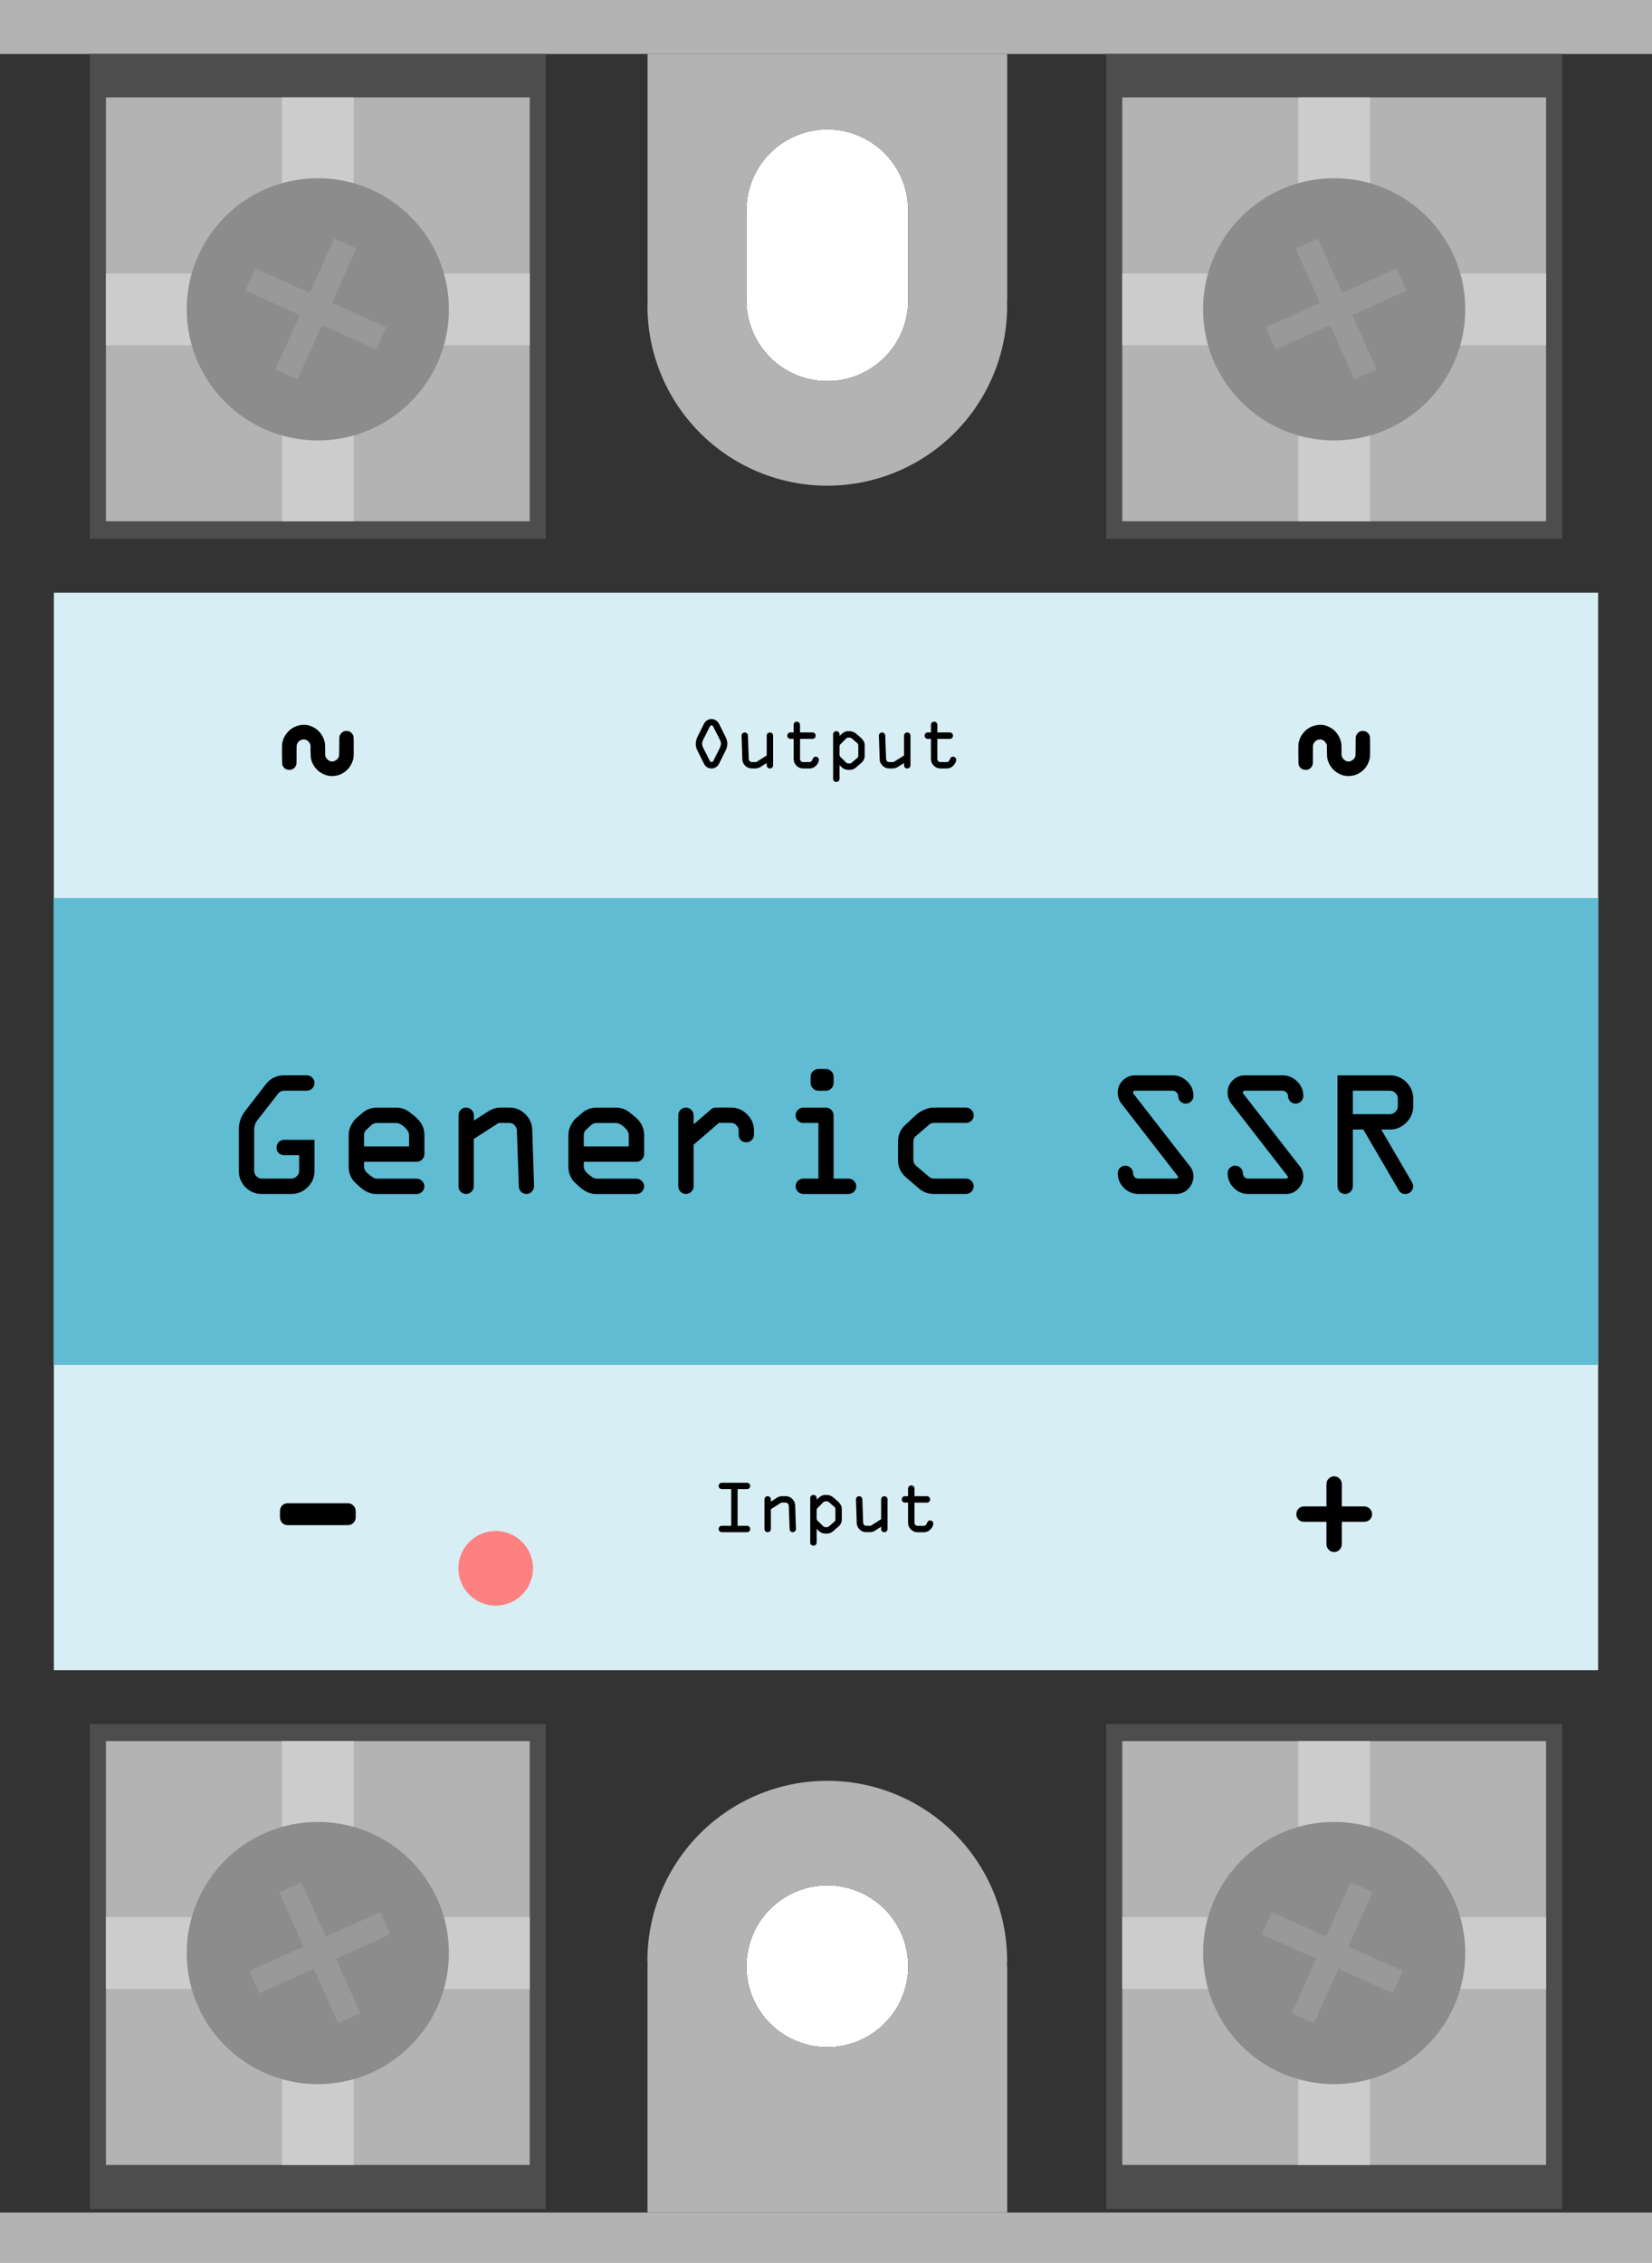 <?xml version="1.0" encoding="UTF-8" standalone="no"?>
<!-- Created with Inkscape (http://www.inkscape.org/) -->

<svg
   xmlns:dc="http://purl.org/dc/elements/1.1/"
   xmlns:cc="http://creativecommons.org/ns#"
   xmlns:rdf="http://www.w3.org/1999/02/22-rdf-syntax-ns#"
   xmlns:svg="http://www.w3.org/2000/svg"
   xmlns="http://www.w3.org/2000/svg"
   xmlns:sodipodi="http://sodipodi.sourceforge.net/DTD/sodipodi-0.dtd"
   xmlns:inkscape="http://www.inkscape.org/namespaces/inkscape"
   width="46mm"
   height="63mm"
   viewBox="0 0 46 63"
   version="1.1"
   id="svg8"
   inkscape:version="0.92.3 (2405546, 2018-03-11)"
   sodipodi:docname="generic_ssr_illustration_breadboard.svg">
  <defs
     id="defs2" />
  <sodipodi:namedview
     id="base"
     pagecolor="#ffffff"
     bordercolor="#666666"
     borderopacity="1.0"
     inkscape:pageopacity="0.0"
     inkscape:pageshadow="2"
     inkscape:zoom="1.979899"
     inkscape:cx="20.475162"
     inkscape:cy="91.192154"
     inkscape:document-units="mm"
     inkscape:current-layer="text7945-7-1-4-7"
     showgrid="false"
     inkscape:snap-bbox="true"
     inkscape:bbox-nodes="true"
     inkscape:bbox-paths="true"
     inkscape:snap-bbox-edge-midpoints="true"
     inkscape:object-paths="true"
     inkscape:snap-global="false"
     inkscape:window-width="1920"
     inkscape:window-height="1015"
     inkscape:window-x="0"
     inkscape:window-y="0"
     inkscape:window-maximized="1"
     showborder="true" />
  <g
     inkscape:label="Layer 1"
     inkscape:groupmode="layer"
     id="layer1"
     transform="translate(-68.846,-102.934)">
    <path
       style="opacity:1;vector-effect:none;fill:#b3b3b3;fill-opacity:1;stroke:none;stroke-width:0.234;stroke-linecap:butt;stroke-linejoin:miter;stroke-miterlimit:4;stroke-dasharray:none;stroke-dashoffset:0;stroke-opacity:1"
       d="M 0,0 V 238.109 H 173.857 V 0 Z m 86.93,13.592 a 8.504,8.504 0 0 1 8.471,7.814 h 0.023 v 0.416 a 8.504,8.504 0 0 1 0.01,0.273 8.504,8.504 0 0 1 -0.01,0.193 v 8.98 a 8.504,8.504 0 0 1 0.01,0.273 8.504,8.504 0 0 1 -8.504,8.504 8.504,8.504 0 0 1 -8.504,-8.504 8.504,8.504 0 0 1 0.027,-0.566 v -8.23 a 8.504,8.504 0 0 1 -0.027,-0.65 8.504,8.504 0 0 1 0.027,-0.564 v -0.125 h 0.006 a 8.504,8.504 0 0 1 8.471,-7.814 z m 0,184.471 a 8.504,8.504 0 0 1 8.504,8.504 8.504,8.504 0 0 1 -8.504,8.504 8.504,8.504 0 0 1 -8.504,-8.504 8.504,8.504 0 0 1 8.504,-8.504 z"
       transform="matrix(0.265,0,0,0.265,68.846,102.934)"
       id="rect815"
       inkscape:connector-curvature="0"
       inkscape:label="Back" />
    <path
       style="opacity:1;vector-effect:none;fill:#333333;fill-opacity:1;stroke:none;stroke-width:0.345;stroke-linecap:butt;stroke-linejoin:miter;stroke-miterlimit:4;stroke-dasharray:none;stroke-dashoffset:0;stroke-opacity:1"
       d="M 0,5.67 V 232.441 H 173.857 V 5.67 Z m 86.93,7.922 a 8.504,8.504 0 0 1 8.471,7.814 h 0.023 v 0.416 a 8.504,8.504 0 0 1 0.01,0.273 8.504,8.504 0 0 1 -0.01,0.193 v 8.98 a 8.504,8.504 0 0 1 0.01,0.273 8.504,8.504 0 0 1 -8.504,8.504 8.504,8.504 0 0 1 -8.504,-8.504 8.504,8.504 0 0 1 0.027,-0.566 v -8.23 a 8.504,8.504 0 0 1 -0.027,-0.65 8.504,8.504 0 0 1 0.027,-0.564 v -0.125 h 0.006 a 8.504,8.504 0 0 1 8.471,-7.814 z m 0,184.471 a 8.504,8.504 0 0 1 0.848,0.043 8.504,8.504 0 0 1 0.002,0 8.504,8.504 0 0 1 0.84,0.127 8.504,8.504 0 0 1 1.621,0.502 8.504,8.504 0 0 1 0.002,0 8.504,8.504 0 0 1 0.764,0.369 8.504,8.504 0 0 1 1.402,0.959 8.504,8.504 0 0 1 0.621,0.58 8.504,8.504 0 0 1 1.479,2.066 8.504,8.504 0 0 1 0.348,0.775 8.504,8.504 0 0 1 0,0.002 8.504,8.504 0 0 1 0.268,0.805 8.504,8.504 0 0 1 0,0.002 8.504,8.504 0 0 1 0.289,1.672 8.504,8.504 0 0 1 0.021,0.602 8.504,8.504 0 0 1 -0.17,1.689 8.504,8.504 0 0 1 -0.502,1.623 8.504,8.504 0 0 1 -0.369,0.764 8.504,8.504 0 0 1 0,0.002 8.504,8.504 0 0 1 -0.445,0.723 8.504,8.504 0 0 1 -0.514,0.678 8.504,8.504 0 0 1 -0.58,0.621 8.504,8.504 0 0 1 -0.639,0.562 8.504,8.504 0 0 1 -0.691,0.494 8.504,8.504 0 0 1 -1.512,0.77 8.504,8.504 0 0 1 -1.637,0.455 8.504,8.504 0 0 1 -1.445,0.123 8.504,8.504 0 0 1 -2.514,-0.379 8.504,8.504 0 0 1 -1.562,-0.662 8.504,8.504 0 0 1 -0.002,0 8.504,8.504 0 0 1 -2.584,-2.176 8.504,8.504 0 0 1 0,-0.002 8.504,8.504 0 0 1 -0.494,-0.689 8.504,8.504 0 0 1 0,-0.002 8.504,8.504 0 0 1 -0.77,-1.512 8.504,8.504 0 0 1 -0.455,-1.637 8.504,8.504 0 0 1 -0.123,-1.445 8.504,8.504 0 0 1 0.336,-2.346 8.504,8.504 0 0 1 0.043,-0.166 8.504,8.504 0 0 1 0,-0.002 8.504,8.504 0 0 1 0.107,-0.291 8.504,8.504 0 0 1 0.186,-0.508 8.504,8.504 0 0 1 0.369,-0.764 8.504,8.504 0 0 1 0.959,-1.402 8.504,8.504 0 0 1 0.58,-0.621 8.504,8.504 0 0 1 0.561,-0.494 8.504,8.504 0 0 1 0.076,-0.066 8.504,8.504 0 0 1 0.002,-0.002 8.504,8.504 0 0 1 0.689,-0.492 8.504,8.504 0 0 1 0.002,-0.002 8.504,8.504 0 0 1 0.736,-0.422 8.504,8.504 0 0 1 1.582,-0.615 8.504,8.504 0 0 1 1.674,-0.289 8.504,8.504 0 0 1 0.602,-0.021 z"
       transform="matrix(0.265,0,0,0.265,68.846,102.934)"
       id="rect817"
       inkscape:connector-curvature="0"
       inkscape:label="Body" />
    <rect
       style="opacity:1;vector-effect:none;fill:#d7eef4;fill-opacity:1;stroke:none;stroke-width:0.107;stroke-linecap:butt;stroke-linejoin:miter;stroke-miterlimit:4;stroke-dasharray:none;stroke-dashoffset:0;stroke-opacity:1"
       id="rect819"
       width="43"
       height="30"
       x="70.346"
       y="119.434" />
    <rect
       style="opacity:1;vector-effect:none;fill:#5fbcd3;fill-opacity:1;stroke:none;stroke-width:0.068;stroke-linecap:butt;stroke-linejoin:miter;stroke-miterlimit:4;stroke-dasharray:none;stroke-dashoffset:0;stroke-opacity:1"
       id="rect821"
       width="43"
       height="13"
       x="70.346"
       y="127.934" />
    <rect
       style="opacity:1;vector-effect:none;fill:#4d4d4d;fill-opacity:1;stroke:none;stroke-width:0.101;stroke-linecap:butt;stroke-linejoin:miter;stroke-miterlimit:4;stroke-dasharray:none;stroke-dashoffset:0;stroke-opacity:1"
       id="rect823"
       width="12.7"
       height="13.5"
       x="71.346"
       y="104.434" />
    <rect
       style="opacity:1;vector-effect:none;fill:#4d4d4d;fill-opacity:1;stroke:none;stroke-width:0.101;stroke-linecap:butt;stroke-linejoin:miter;stroke-miterlimit:4;stroke-dasharray:none;stroke-dashoffset:0;stroke-opacity:1"
       id="rect823-3"
       width="12.7"
       height="13.5"
       x="71.346"
       y="150.934" />
    <rect
       style="opacity:1;vector-effect:none;fill:#4d4d4d;fill-opacity:1;stroke:none;stroke-width:0.101;stroke-linecap:butt;stroke-linejoin:miter;stroke-miterlimit:4;stroke-dasharray:none;stroke-dashoffset:0;stroke-opacity:1"
       id="rect823-6"
       width="12.7"
       height="13.5"
       x="99.646"
       y="104.434" />
    <rect
       style="opacity:1;vector-effect:none;fill:#4d4d4d;fill-opacity:1;stroke:none;stroke-width:0.101;stroke-linecap:butt;stroke-linejoin:miter;stroke-miterlimit:4;stroke-dasharray:none;stroke-dashoffset:0;stroke-opacity:1"
       id="rect823-7"
       width="12.7"
       height="13.5"
       x="99.646"
       y="150.934" />
    <circle
       style="opacity:1;vector-effect:none;fill:#ff8080;fill-opacity:1;stroke:none;stroke-width:0.079;stroke-linecap:butt;stroke-linejoin:miter;stroke-miterlimit:4;stroke-dasharray:none;stroke-dashoffset:0;stroke-opacity:1"
       id="path867"
       cx="82.649"
       cy="146.596"
       r="1.039"
       inkscape:label="LED" />
    <g
       style="fill:#cccccc"
       id="g889">
      <rect
         style="opacity:1;vector-effect:none;fill:#b3b3b3;fill-opacity:1;stroke:none;stroke-width:0.091;stroke-linecap:butt;stroke-linejoin:miter;stroke-miterlimit:4;stroke-dasharray:none;stroke-dashoffset:0;stroke-opacity:1"
         id="rect823-5"
         width="11.8"
         height="11.8"
         x="71.796"
         y="105.646" />
      <rect
         y="105.646"
         x="76.696"
         height="11.8"
         width="2"
         id="rect899"
         style="opacity:1;vector-effect:none;fill:#cccccc;fill-opacity:1;stroke:none;stroke-width:0.083;stroke-linecap:butt;stroke-linejoin:miter;stroke-miterlimit:4;stroke-dasharray:none;stroke-dashoffset:0;stroke-opacity:1" />
      <rect
         transform="rotate(90)"
         y="-83.596"
         x="110.546"
         height="11.8"
         width="2"
         id="rect899-6"
         style="opacity:1;vector-effect:none;fill:#cccccc;fill-opacity:1;stroke:none;stroke-width:0.083;stroke-linecap:butt;stroke-linejoin:miter;stroke-miterlimit:4;stroke-dasharray:none;stroke-dashoffset:0;stroke-opacity:1" />
    </g>
    <g
       style="fill:#cccccc"
       id="g877">
      <rect
         style="opacity:1;vector-effect:none;fill:#b3b3b3;fill-opacity:1;stroke:none;stroke-width:0.091;stroke-linecap:butt;stroke-linejoin:miter;stroke-miterlimit:4;stroke-dasharray:none;stroke-dashoffset:0;stroke-opacity:1"
         id="rect823-5-2"
         width="11.8"
         height="11.8"
         x="100.096"
         y="151.406" />
      <rect
         y="151.406"
         x="104.996"
         height="11.8"
         width="2"
         id="rect899-7"
         style="opacity:1;vector-effect:none;fill:#cccccc;fill-opacity:1;stroke:none;stroke-width:0.083;stroke-linecap:butt;stroke-linejoin:miter;stroke-miterlimit:4;stroke-dasharray:none;stroke-dashoffset:0;stroke-opacity:1" />
      <rect
         transform="rotate(90)"
         y="-111.896"
         x="156.306"
         height="11.8"
         width="2"
         id="rect899-6-0"
         style="opacity:1;vector-effect:none;fill:#cccccc;fill-opacity:1;stroke:none;stroke-width:0.083;stroke-linecap:butt;stroke-linejoin:miter;stroke-miterlimit:4;stroke-dasharray:none;stroke-dashoffset:0;stroke-opacity:1" />
    </g>
    <g
       style="fill:#cccccc"
       id="g883">
      <rect
         style="opacity:1;vector-effect:none;fill:#b3b3b3;fill-opacity:1;stroke:none;stroke-width:0.091;stroke-linecap:butt;stroke-linejoin:miter;stroke-miterlimit:4;stroke-dasharray:none;stroke-dashoffset:0;stroke-opacity:1"
         id="rect823-5-26"
         width="11.8"
         height="11.8"
         x="-83.596"
         y="151.406"
         transform="scale(-1,1)" />
      <rect
         transform="scale(-1,1)"
         y="151.406"
         x="-78.696"
         height="11.8"
         width="2"
         id="rect899-1"
         style="opacity:1;vector-effect:none;fill:#cccccc;fill-opacity:1;stroke:none;stroke-width:0.083;stroke-linecap:butt;stroke-linejoin:miter;stroke-miterlimit:4;stroke-dasharray:none;stroke-dashoffset:0;stroke-opacity:1" />
      <rect
         transform="matrix(0,1,1,0,0,0)"
         y="71.796"
         x="156.306"
         height="11.8"
         width="2"
         id="rect899-6-8"
         style="opacity:1;vector-effect:none;fill:#cccccc;fill-opacity:1;stroke:none;stroke-width:0.083;stroke-linecap:butt;stroke-linejoin:miter;stroke-miterlimit:4;stroke-dasharray:none;stroke-dashoffset:0;stroke-opacity:1" />
    </g>
    <rect
       style="opacity:1;vector-effect:none;fill:#b3b3b3;fill-opacity:1;stroke:none;stroke-width:0.091;stroke-linecap:butt;stroke-linejoin:miter;stroke-miterlimit:4;stroke-dasharray:none;stroke-dashoffset:0;stroke-opacity:1"
       id="rect823-5-26-7"
       width="11.8"
       height="11.8"
       x="-111.896"
       y="105.646"
       transform="scale(-1,1)" />
    <g
       id="g939"
       style="fill:#cccccc">
      <rect
         transform="scale(-1,1)"
         y="105.646"
         x="-106.996"
         height="11.8"
         width="2"
         id="rect899-1-5"
         style="opacity:1;vector-effect:none;fill:#cccccc;fill-opacity:1;stroke:none;stroke-width:0.083;stroke-linecap:butt;stroke-linejoin:miter;stroke-miterlimit:4;stroke-dasharray:none;stroke-dashoffset:0;stroke-opacity:1" />
      <rect
         transform="matrix(0,1,1,0,0,0)"
         y="100.096"
         x="110.546"
         height="11.8"
         width="2"
         id="rect899-6-8-9"
         style="opacity:1;vector-effect:none;fill:#cccccc;fill-opacity:1;stroke:none;stroke-width:0.083;stroke-linecap:butt;stroke-linejoin:miter;stroke-miterlimit:4;stroke-dasharray:none;stroke-dashoffset:0;stroke-opacity:1" />
    </g>
    <path
       style="opacity:1;vector-effect:none;fill:#b3b3b3;fill-opacity:1;stroke:none;stroke-width:0.245;stroke-linecap:butt;stroke-linejoin:miter;stroke-miterlimit:4;stroke-dasharray:none;stroke-dashoffset:0;stroke-opacity:1"
       d="M 68.041,5.67 V 31.543 h 0.02 a 18.898,18.898 0 0 0 -0.029,0.584 18.898,18.898 0 0 0 18.898,18.898 18.898,18.898 0 0 0 18.896,-18.898 18.898,18.898 0 0 0 -0.019,-0.584 h 0.029 V 5.67 Z m 18.889,7.922 a 8.504,8.504 0 0 1 8.471,7.814 h 0.023 v 0.416 a 8.504,8.504 0 0 1 0.01,0.273 8.504,8.504 0 0 1 -0.01,0.193 v 8.98 a 8.504,8.504 0 0 1 0.01,0.273 8.504,8.504 0 0 1 -8.504,8.504 8.504,8.504 0 0 1 -8.504,-8.504 8.504,8.504 0 0 1 0.027,-0.566 v -8.23 a 8.504,8.504 0 0 1 -0.027,-0.65 8.504,8.504 0 0 1 0.027,-0.564 v -0.125 h 0.006 a 8.504,8.504 0 0 1 8.471,-7.814 z"
       transform="matrix(0.265,0,0,0.265,68.846,102.934)"
       id="rect1043"
       inkscape:connector-curvature="0" />
    <path
       style="opacity:1;vector-effect:none;fill:#b3b3b3;fill-opacity:1;stroke:none;stroke-width:0.245;stroke-linecap:butt;stroke-linejoin:miter;stroke-miterlimit:4;stroke-dasharray:none;stroke-dashoffset:0;stroke-opacity:1"
       d="m 86.924,187.086 a 18.898,18.898 0 0 0 -18.896,18.896 18.898,18.898 0 0 0 0.029,0.584 h -0.021 v 25.875 h 37.797 v -25.875 h -0.029 a 18.898,18.898 0 0 0 0.019,-0.584 18.898,18.898 0 0 0 -18.898,-18.896 z m 0.006,10.977 a 8.504,8.504 0 0 1 8.504,8.504 8.504,8.504 0 0 1 -8.504,8.504 8.504,8.504 0 0 1 -8.504,-8.504 8.504,8.504 0 0 1 8.504,-8.504 z"
       transform="matrix(0.265,0,0,0.265,68.846,102.934)"
       id="rect1043-6"
       inkscape:connector-curvature="0" />
  </g>
  <g
     inkscape:groupmode="layer"
     id="layer2"
     inkscape:label="Connectors">
    <g
       id="g972"
       inkscape:label="Connector3">
      <circle
         r="3.65"
         cy="157.306"
         cx="105.996"
         id="path916-9"
         style="opacity:1;vector-effect:none;fill:#8c8c8c;fill-opacity:1;stroke:none;stroke-width:0.143;stroke-linecap:butt;stroke-linejoin:miter;stroke-miterlimit:4;stroke-dasharray:none;stroke-dashoffset:0;stroke-opacity:1"
         transform="translate(-68.846,-102.934)" />
      <g
         style="fill:#999999"
         transform="matrix(0.309,0.139,-0.139,0.309,27.984,10.247)"
         id="g938-3">
        <rect
           style="opacity:1;vector-effect:none;fill:#999999;fill-opacity:1;stroke:none;stroke-width:0.083;stroke-linecap:butt;stroke-linejoin:miter;stroke-miterlimit:4;stroke-dasharray:none;stroke-dashoffset:0;stroke-opacity:1"
           id="rect899-2-6"
           width="2"
           height="11.8"
           x="76.942"
           y="101.806" />
        <rect
           style="opacity:1;vector-effect:none;fill:#999999;fill-opacity:1;stroke:none;stroke-width:0.083;stroke-linecap:butt;stroke-linejoin:miter;stroke-miterlimit:4;stroke-dasharray:none;stroke-dashoffset:0;stroke-opacity:1"
           id="rect899-6-9-0"
           width="2"
           height="11.8"
           x="106.706"
           y="-83.842"
           transform="rotate(90)" />
      </g>
    </g>
    <g
       transform="translate(-68.846,-102.934)"
       id="g960"
       inkscape:label="Connector1">
      <circle
         r="3.65"
         cy="111.546"
         cx="77.696"
         id="path916"
         style="opacity:1;vector-effect:none;fill:#8c8c8c;fill-opacity:1;stroke:none;stroke-width:0.143;stroke-linecap:butt;stroke-linejoin:miter;stroke-miterlimit:4;stroke-dasharray:none;stroke-dashoffset:0;stroke-opacity:1" />
      <g
         style="fill:#999999"
         transform="matrix(0.309,0.139,-0.139,0.309,68.529,67.42)"
         id="g938">
        <rect
           style="opacity:1;vector-effect:none;fill:#999999;fill-opacity:1;stroke:none;stroke-width:0.083;stroke-linecap:butt;stroke-linejoin:miter;stroke-miterlimit:4;stroke-dasharray:none;stroke-dashoffset:0;stroke-opacity:1"
           id="rect899-2"
           width="2"
           height="11.8"
           x="76.942"
           y="101.806" />
        <rect
           style="opacity:1;vector-effect:none;fill:#999999;fill-opacity:1;stroke:none;stroke-width:0.083;stroke-linecap:butt;stroke-linejoin:miter;stroke-miterlimit:4;stroke-dasharray:none;stroke-dashoffset:0;stroke-opacity:1"
           id="rect899-6-9"
           width="2"
           height="11.8"
           x="106.706"
           y="-83.842"
           transform="rotate(90)" />
      </g>
    </g>
    <g
       transform="translate(-68.846,-102.934)"
       id="g966"
       inkscape:label="Connector4">
      <circle
         transform="scale(-1,1)"
         r="3.65"
         cy="157.306"
         cx="-77.696"
         id="path916-7"
         style="opacity:1;vector-effect:none;fill:#8c8c8c;fill-opacity:1;stroke:none;stroke-width:0.143;stroke-linecap:butt;stroke-linejoin:miter;stroke-miterlimit:4;stroke-dasharray:none;stroke-dashoffset:0;stroke-opacity:1" />
      <g
         style="fill:#999999"
         transform="matrix(-0.309,0.139,0.139,0.309,86.863,113.181)"
         id="g938-9">
        <rect
           style="opacity:1;vector-effect:none;fill:#999999;fill-opacity:1;stroke:none;stroke-width:0.083;stroke-linecap:butt;stroke-linejoin:miter;stroke-miterlimit:4;stroke-dasharray:none;stroke-dashoffset:0;stroke-opacity:1"
           id="rect899-2-2"
           width="2"
           height="11.8"
           x="76.942"
           y="101.806" />
        <rect
           style="opacity:1;vector-effect:none;fill:#999999;fill-opacity:1;stroke:none;stroke-width:0.083;stroke-linecap:butt;stroke-linejoin:miter;stroke-miterlimit:4;stroke-dasharray:none;stroke-dashoffset:0;stroke-opacity:1"
           id="rect899-6-9-02"
           width="2"
           height="11.8"
           x="106.706"
           y="-83.842"
           transform="rotate(90)" />
      </g>
    </g>
    <g
       transform="translate(-68.846,-102.934)"
       id="g954"
       inkscape:label="Connector2">
      <circle
         transform="scale(-1,1)"
         r="3.65"
         cy="111.546"
         cx="-105.996"
         id="path916-7-2"
         style="opacity:1;vector-effect:none;fill:#8c8c8c;fill-opacity:1;stroke:none;stroke-width:0.143;stroke-linecap:butt;stroke-linejoin:miter;stroke-miterlimit:4;stroke-dasharray:none;stroke-dashoffset:0;stroke-opacity:1" />
      <g
         style="fill:#999999"
         transform="matrix(-0.309,0.139,0.139,0.309,115.163,67.42)"
         id="g938-9-2">
        <rect
           style="opacity:1;vector-effect:none;fill:#999999;fill-opacity:1;stroke:none;stroke-width:0.083;stroke-linecap:butt;stroke-linejoin:miter;stroke-miterlimit:4;stroke-dasharray:none;stroke-dashoffset:0;stroke-opacity:1"
           id="rect899-2-2-8"
           width="2"
           height="11.8"
           x="76.942"
           y="101.806" />
        <rect
           style="opacity:1;vector-effect:none;fill:#999999;fill-opacity:1;stroke:none;stroke-width:0.083;stroke-linecap:butt;stroke-linejoin:miter;stroke-miterlimit:4;stroke-dasharray:none;stroke-dashoffset:0;stroke-opacity:1"
           id="rect899-6-9-02-9"
           width="2"
           height="11.8"
           x="106.706"
           y="-83.842"
           transform="rotate(90)" />
      </g>
    </g>
  </g>
  <g
     inkscape:groupmode="layer"
     id="layer3"
     inkscape:label="Text">
    <g
       aria-label="+"
       style="font-style:normal;font-variant:normal;font-weight:normal;font-stretch:normal;font-size:4.233px;line-height:1.25;font-family:OCRA;-inkscape-font-specification:'OCRA, Normal';font-variant-ligatures:normal;font-variant-caps:normal;font-variant-numeric:normal;font-feature-settings:normal;text-align:start;letter-spacing:0px;word-spacing:0px;writing-mode:lr-tb;text-anchor:start;fill:#000000;fill-opacity:1;stroke:none;stroke-width:0.265"
       id="text7945-7">
      <path
         d="m 36.156,42.307 q -0.059,-0.064 -0.059,-0.152 0,-0.089 0.059,-0.152 0.064,-0.064 0.152,-0.064 h 0.627 v -0.627 q 0,-0.085 0.064,-0.148 0.064,-0.064 0.152,-0.064 0.085,0 0.148,0.064 0.064,0.064 0.064,0.148 v 0.627 h 0.627 q 0.089,0 0.152,0.064 0.064,0.064 0.064,0.152 0,0.089 -0.064,0.152 -0.064,0.059 -0.152,0.059 h -0.627 v 0.627 q 0,0.089 -0.064,0.152 -0.064,0.064 -0.148,0.064 -0.089,0 -0.152,-0.064 -0.064,-0.064 -0.064,-0.152 v -0.627 h -0.627 q -0.089,0 -0.152,-0.059 z"
         style="font-style:normal;font-variant:normal;font-weight:normal;font-stretch:normal;font-size:4.233px;font-family:OCRA;-inkscape-font-specification:'OCRA, Normal';font-variant-ligatures:normal;font-variant-caps:normal;font-variant-numeric:normal;font-feature-settings:normal;text-align:start;writing-mode:lr-tb;text-anchor:start;stroke-width:0.265"
         id="path940"
         inkscape:connector-curvature="0" />
    </g>
    <g
       aria-label="-"
       style="font-style:normal;font-variant:normal;font-weight:normal;font-stretch:normal;font-size:4.233px;line-height:1.25;font-family:OCRA;-inkscape-font-specification:'OCRA, Normal';font-variant-ligatures:normal;font-variant-caps:normal;font-variant-numeric:normal;font-feature-settings:normal;text-align:start;letter-spacing:0px;word-spacing:0px;writing-mode:lr-tb;text-anchor:start;fill:#000000;fill-opacity:1;stroke:none;stroke-width:0.265"
       id="text7945-7-3">
      <path
         d="m 7.796,42.244 v -0.178 q 0,-0.089 0.059,-0.152 0.064,-0.064 0.152,-0.064 h 1.681 q 0.089,0 0.152,0.064 0.064,0.064 0.064,0.152 v 0.178 q 0,0.089 -0.064,0.152 -0.064,0.064 -0.152,0.064 H 8.008 q -0.089,0 -0.152,-0.064 -0.059,-0.064 -0.059,-0.152 z"
         style="font-style:normal;font-variant:normal;font-weight:normal;font-stretch:normal;font-size:4.233px;font-family:OCRA;-inkscape-font-specification:'OCRA, Normal';font-variant-ligatures:normal;font-variant-caps:normal;font-variant-numeric:normal;font-feature-settings:normal;text-align:start;writing-mode:lr-tb;text-anchor:start;stroke-width:0.265"
         id="path943"
         inkscape:connector-curvature="0" />
    </g>
    <g
       aria-label="Generic SSR"
       style="font-style:normal;font-variant:normal;font-weight:normal;font-stretch:normal;font-size:4.233px;line-height:1.25;font-family:OCRA;-inkscape-font-specification:'OCRA, Normal';font-variant-ligatures:normal;font-variant-caps:normal;font-variant-numeric:normal;font-feature-settings:normal;text-align:start;letter-spacing:0px;word-spacing:0px;writing-mode:lr-tb;text-anchor:start;fill:#000000;fill-opacity:1;stroke:none;stroke-width:0.265"
       id="text7945-7-1">
      <path
         d="m 6.65,32.596 v -1.147 q 0,-0.292 0.178,-0.521 l 0.576,-0.745 q 0.191,-0.246 0.508,-0.246 H 8.542 q 0.089,0 0.152,0.064 0.064,0.064 0.064,0.148 0,0.089 -0.064,0.152 -0.064,0.064 -0.152,0.064 H 7.911 q -0.106,0 -0.169,0.085 l -0.576,0.737 q -0.089,0.119 -0.089,0.262 v 1.147 q 0,0.089 0.064,0.152 0.064,0.064 0.148,0.064 h 0.825 q 0.085,0 0.148,-0.064 0.068,-0.064 0.068,-0.152 v -0.436 h -0.419 q -0.089,0 -0.152,-0.059 -0.059,-0.064 -0.059,-0.152 0,-0.089 0.059,-0.152 0.064,-0.064 0.152,-0.064 h 0.847 v 0.864 q 0,0.262 -0.191,0.453 -0.191,0.19 -0.453,0.19 H 7.289 q -0.267,0 -0.453,-0.186 -0.186,-0.191 -0.186,-0.457 z"
         style="font-style:normal;font-variant:normal;font-weight:normal;font-stretch:normal;font-size:4.233px;font-family:OCRA;-inkscape-font-specification:'OCRA, Normal';font-variant-ligatures:normal;font-variant-caps:normal;font-variant-numeric:normal;font-feature-settings:normal;text-align:start;writing-mode:lr-tb;text-anchor:start;stroke-width:0.265"
         id="path946"
         inkscape:connector-curvature="0" />
      <path
         d="m 9.709,32.474 v -0.872 q 0,-0.148 0.068,-0.275 0.068,-0.127 0.123,-0.178 0.055,-0.051 0.186,-0.161 0.174,-0.152 0.411,-0.152 h 0.529 q 0.042,0 0.08,0.004 0.042,0.004 0.085,0.017 0.042,0.013 0.068,0.021 0.025,0.009 0.068,0.034 0.042,0.025 0.055,0.034 0.017,0.009 0.059,0.047 0.042,0.034 0.051,0.038 0.009,0.004 0.055,0.047 l 0.047,0.042 q 0.224,0.195 0.224,0.483 v 0.525 q 0,0.089 -0.064,0.152 -0.064,0.064 -0.152,0.064 h -1.465 v 0.131 q 0,0.051 0.025,0.097 0.025,0.047 0.051,0.072 0.03,0.025 0.08,0.068 0.051,0.038 0.068,0.051 0.064,0.051 0.135,0.051 h 1.105 q 0.089,0 0.152,0.064 0.064,0.064 0.064,0.148 0,0.089 -0.064,0.152 -0.064,0.064 -0.152,0.064 h -1.105 q -0.047,0 -0.089,-0.004 -0.038,-0.004 -0.08,-0.017 -0.038,-0.013 -0.068,-0.021 -0.03,-0.013 -0.068,-0.034 -0.034,-0.021 -0.055,-0.034 -0.021,-0.013 -0.059,-0.042 -0.034,-0.03 -0.047,-0.038 -0.013,-0.013 -0.055,-0.047 -0.038,-0.038 -0.047,-0.047 -0.22,-0.182 -0.22,-0.483 z m 0.428,-0.559 h 1.253 v -0.313 q 0,-0.11 -0.127,-0.224 -0.127,-0.114 -0.237,-0.114 h -0.529 q -0.059,0 -0.106,0.025 -0.047,0.025 -0.11,0.089 -0.064,0.064 -0.072,0.068 -0.072,0.059 -0.072,0.157 z"
         style="font-style:normal;font-variant:normal;font-weight:normal;font-stretch:normal;font-size:4.233px;font-family:OCRA;-inkscape-font-specification:'OCRA, Normal';font-variant-ligatures:normal;font-variant-caps:normal;font-variant-numeric:normal;font-feature-settings:normal;text-align:start;writing-mode:lr-tb;text-anchor:start;stroke-width:0.265"
         id="path948"
         inkscape:connector-curvature="0" />
      <path
         d="m 12.768,33.024 v -1.973 q 0,-0.089 0.059,-0.152 0.064,-0.064 0.152,-0.064 0.089,0 0.152,0.064 0.064,0.064 0.064,0.152 v 0.144 l 0.406,-0.258 q 0.161,-0.102 0.343,-0.102 h 0.241 q 0.258,0 0.44,0.182 0.186,0.178 0.195,0.432 l 0.051,1.575 q 0,0.089 -0.064,0.152 -0.059,0.064 -0.148,0.064 -0.085,0 -0.148,-0.059 -0.064,-0.064 -0.064,-0.148 l -0.055,-1.571 q -0.009,-0.08 -0.068,-0.14 -0.055,-0.059 -0.14,-0.059 h -0.301 l -0.69,0.445 v 1.317 q 0,0.089 -0.064,0.152 -0.064,0.064 -0.152,0.064 -0.089,0 -0.152,-0.064 -0.059,-0.064 -0.059,-0.152 z"
         style="font-style:normal;font-variant:normal;font-weight:normal;font-stretch:normal;font-size:4.233px;font-family:OCRA;-inkscape-font-specification:'OCRA, Normal';font-variant-ligatures:normal;font-variant-caps:normal;font-variant-numeric:normal;font-feature-settings:normal;text-align:start;writing-mode:lr-tb;text-anchor:start;stroke-width:0.265"
         id="path950"
         inkscape:connector-curvature="0" />
      <path
         d="m 15.827,32.474 v -0.872 q 0,-0.148 0.068,-0.275 0.068,-0.127 0.123,-0.178 0.055,-0.051 0.186,-0.161 0.174,-0.152 0.411,-0.152 h 0.529 q 0.042,0 0.08,0.004 0.042,0.004 0.085,0.017 0.042,0.013 0.068,0.021 0.025,0.009 0.068,0.034 0.042,0.025 0.055,0.034 0.017,0.009 0.059,0.047 0.042,0.034 0.051,0.038 0.009,0.004 0.055,0.047 l 0.047,0.042 q 0.224,0.195 0.224,0.483 v 0.525 q 0,0.089 -0.064,0.152 -0.064,0.064 -0.152,0.064 h -1.465 v 0.131 q 0,0.051 0.025,0.097 0.025,0.047 0.051,0.072 0.03,0.025 0.08,0.068 0.051,0.038 0.068,0.051 0.064,0.051 0.135,0.051 h 1.105 q 0.089,0 0.152,0.064 0.064,0.064 0.064,0.148 0,0.089 -0.064,0.152 -0.064,0.064 -0.152,0.064 h -1.105 q -0.047,0 -0.089,-0.004 -0.038,-0.004 -0.08,-0.017 -0.038,-0.013 -0.068,-0.021 -0.03,-0.013 -0.068,-0.034 -0.034,-0.021 -0.055,-0.034 -0.021,-0.013 -0.059,-0.042 -0.034,-0.03 -0.047,-0.038 -0.013,-0.013 -0.055,-0.047 -0.038,-0.038 -0.047,-0.047 -0.22,-0.182 -0.22,-0.483 z m 0.428,-0.559 h 1.253 v -0.313 q 0,-0.11 -0.127,-0.224 -0.127,-0.114 -0.237,-0.114 h -0.529 q -0.059,0 -0.106,0.025 -0.047,0.025 -0.11,0.089 -0.064,0.064 -0.072,0.068 -0.072,0.059 -0.072,0.157 z"
         style="font-style:normal;font-variant:normal;font-weight:normal;font-stretch:normal;font-size:4.233px;font-family:OCRA;-inkscape-font-specification:'OCRA, Normal';font-variant-ligatures:normal;font-variant-caps:normal;font-variant-numeric:normal;font-feature-settings:normal;text-align:start;writing-mode:lr-tb;text-anchor:start;stroke-width:0.265"
         id="path952"
         inkscape:connector-curvature="0" />
      <path
         d="m 18.887,33.024 v -1.973 q 0,-0.089 0.059,-0.152 0.064,-0.064 0.152,-0.064 0.089,0 0.152,0.064 0.064,0.064 0.064,0.152 v 0.25 l 0.504,-0.432 q 0.047,-0.034 0.123,-0.034 h 0.419 q 0.258,0 0.444,0.191 0.191,0.186 0.191,0.445 V 31.589 q 0,0.089 -0.064,0.152 -0.064,0.059 -0.152,0.059 -0.089,0 -0.152,-0.059 -0.059,-0.064 -0.059,-0.152 v -0.119 q 0,-0.085 -0.064,-0.144 -0.059,-0.064 -0.144,-0.064 h -0.343 L 19.314,31.868 v 1.156 q 0,0.089 -0.064,0.152 -0.064,0.064 -0.152,0.064 -0.089,0 -0.152,-0.064 -0.059,-0.064 -0.059,-0.152 z"
         style="font-style:normal;font-variant:normal;font-weight:normal;font-stretch:normal;font-size:4.233px;font-family:OCRA;-inkscape-font-specification:'OCRA, Normal';font-variant-ligatures:normal;font-variant-caps:normal;font-variant-numeric:normal;font-feature-settings:normal;text-align:start;writing-mode:lr-tb;text-anchor:start;stroke-width:0.265"
         id="path954"
         inkscape:connector-curvature="0" />
      <path
         d="m 22.153,33.024 q 0,-0.085 0.064,-0.148 0.064,-0.064 0.152,-0.064 h 0.419 v -1.549 h -0.419 q -0.089,0 -0.152,-0.059 -0.064,-0.064 -0.064,-0.152 0,-0.089 0.064,-0.152 0.064,-0.064 0.152,-0.064 H 23 q 0.085,0 0.148,0.064 0.064,0.064 0.064,0.152 v 1.761 h 0.415 q 0.089,0 0.152,0.064 0.064,0.064 0.064,0.148 0,0.089 -0.064,0.152 -0.064,0.064 -0.152,0.064 h -1.257 q -0.089,0 -0.152,-0.064 -0.064,-0.064 -0.064,-0.152 z m 0.419,-2.874 v -0.178 q 0,-0.089 0.064,-0.148 0.064,-0.064 0.152,-0.064 H 23 q 0.085,0 0.148,0.064 0.064,0.059 0.064,0.148 v 0.178 q 0,0.089 -0.064,0.152 -0.064,0.064 -0.148,0.064 h -0.212 q -0.089,0 -0.152,-0.064 -0.064,-0.064 -0.064,-0.152 z"
         style="font-style:normal;font-variant:normal;font-weight:normal;font-stretch:normal;font-size:4.233px;font-family:OCRA;-inkscape-font-specification:'OCRA, Normal';font-variant-ligatures:normal;font-variant-caps:normal;font-variant-numeric:normal;font-feature-settings:normal;text-align:start;writing-mode:lr-tb;text-anchor:start;stroke-width:0.265"
         id="path956"
         inkscape:connector-curvature="0" />
      <path
         d="m 25.005,32.292 v -0.508 q 0,-0.292 0.22,-0.483 0.047,-0.038 0.152,-0.14 0.11,-0.106 0.178,-0.161 0.072,-0.059 0.195,-0.11 0.123,-0.055 0.254,-0.055 h 0.893 q 0.089,0 0.152,0.064 0.064,0.064 0.064,0.152 0,0.089 -0.064,0.152 -0.064,0.059 -0.152,0.059 h -0.893 q -0.085,0 -0.135,0.051 l -0.364,0.313 q -0.072,0.047 -0.072,0.157 v 0.508 q 0,0.097 0.072,0.161 l 0.364,0.309 q 0.051,0.051 0.135,0.051 h 0.893 q 0.089,0 0.152,0.064 0.064,0.064 0.064,0.148 0,0.089 -0.064,0.152 -0.064,0.064 -0.152,0.064 h -0.893 q -0.241,0 -0.415,-0.152 l -0.364,-0.313 q -0.22,-0.191 -0.22,-0.483 z"
         style="font-style:normal;font-variant:normal;font-weight:normal;font-stretch:normal;font-size:4.233px;font-family:OCRA;-inkscape-font-specification:'OCRA, Normal';font-variant-ligatures:normal;font-variant-caps:normal;font-variant-numeric:normal;font-feature-settings:normal;text-align:start;writing-mode:lr-tb;text-anchor:start;stroke-width:0.265"
         id="path958"
         inkscape:connector-curvature="0" />
      <path
         d="m 31.124,32.668 q 0,-0.089 0.059,-0.152 0.064,-0.064 0.152,-0.064 0.089,0 0.152,0.064 0.064,0.064 0.064,0.152 0,0.059 0.042,0.102 0.042,0.042 0.102,0.042 h 1.054 q 0.055,0 0.055,-0.055 l -1.583,-2.04 q -0.097,-0.135 -0.097,-0.296 v -0.013 q 0,-0.191 0.14,-0.33 0.144,-0.14 0.339,-0.14 h 1.054 q 0.233,0 0.402,0.169 0.174,0.169 0.174,0.402 0,0.089 -0.064,0.152 -0.064,0.064 -0.152,0.064 -0.089,0 -0.152,-0.064 -0.059,-0.064 -0.059,-0.152 0,-0.055 -0.047,-0.097 -0.042,-0.047 -0.102,-0.047 h -1.054 q -0.051,0 -0.051,0.042 v 0.013 0.017 l 1.575,2.024 q 0.106,0.127 0.106,0.296 -0.009,0.199 -0.148,0.343 -0.135,0.14 -0.334,0.14 h -1.054 q -0.233,0 -0.402,-0.169 -0.169,-0.169 -0.169,-0.402 z"
         style="font-style:normal;font-variant:normal;font-weight:normal;font-stretch:normal;font-size:4.233px;font-family:OCRA;-inkscape-font-specification:'OCRA, Normal';font-variant-ligatures:normal;font-variant-caps:normal;font-variant-numeric:normal;font-feature-settings:normal;text-align:start;writing-mode:lr-tb;text-anchor:start;stroke-width:0.265"
         id="path960"
         inkscape:connector-curvature="0" />
      <path
         d="m 34.183,32.668 q 0,-0.089 0.059,-0.152 0.064,-0.064 0.152,-0.064 0.089,0 0.152,0.064 0.064,0.064 0.064,0.152 0,0.059 0.042,0.102 0.042,0.042 0.102,0.042 h 1.054 q 0.055,0 0.055,-0.055 l -1.583,-2.04 q -0.097,-0.135 -0.097,-0.296 v -0.013 q 0,-0.191 0.14,-0.33 0.144,-0.14 0.339,-0.14 h 1.054 q 0.233,0 0.402,0.169 0.174,0.169 0.174,0.402 0,0.089 -0.064,0.152 -0.064,0.064 -0.152,0.064 -0.089,0 -0.152,-0.064 -0.059,-0.064 -0.059,-0.152 0,-0.055 -0.047,-0.097 -0.042,-0.047 -0.102,-0.047 h -1.054 q -0.051,0 -0.051,0.042 v 0.013 0.017 l 1.575,2.024 q 0.106,0.127 0.106,0.296 -0.009,0.199 -0.148,0.343 -0.135,0.14 -0.334,0.14 h -1.054 q -0.233,0 -0.402,-0.169 -0.169,-0.169 -0.169,-0.402 z"
         style="font-style:normal;font-variant:normal;font-weight:normal;font-stretch:normal;font-size:4.233px;font-family:OCRA;-inkscape-font-specification:'OCRA, Normal';font-variant-ligatures:normal;font-variant-caps:normal;font-variant-numeric:normal;font-feature-settings:normal;text-align:start;writing-mode:lr-tb;text-anchor:start;stroke-width:0.265"
         id="path962"
         inkscape:connector-curvature="0" />
      <path
         d="m 37.242,33.024 v -3.086 h 1.465 q 0.262,0 0.453,0.191 0.191,0.191 0.191,0.453 v 0.22 q 0,0.262 -0.195,0.453 -0.191,0.191 -0.449,0.191 h -0.246 l 0.859,1.473 q 0.03,0.059 0.03,0.106 0,0.089 -0.064,0.152 -0.064,0.064 -0.152,0.064 -0.123,0 -0.186,-0.106 l -0.986,-1.689 h -0.292 v 1.579 q 0,0.089 -0.064,0.152 -0.064,0.064 -0.152,0.064 -0.089,0 -0.152,-0.064 -0.059,-0.064 -0.059,-0.152 z m 0.428,-2.007 h 1.037 q 0.085,0 0.148,-0.064 0.068,-0.068 0.068,-0.152 v -0.22 q 0,-0.089 -0.068,-0.152 -0.064,-0.064 -0.148,-0.064 h -1.037 z"
         style="font-style:normal;font-variant:normal;font-weight:normal;font-stretch:normal;font-size:4.233px;font-family:OCRA;-inkscape-font-specification:'OCRA, Normal';font-variant-ligatures:normal;font-variant-caps:normal;font-variant-numeric:normal;font-feature-settings:normal;text-align:start;writing-mode:lr-tb;text-anchor:start;stroke-width:0.265"
         id="path964"
         inkscape:connector-curvature="0" />
    </g>
    <g
       aria-label="Input"
       style="font-style:normal;font-variant:normal;font-weight:normal;font-stretch:normal;font-size:4.233px;line-height:1.25;font-family:OCRA;-inkscape-font-specification:'OCRA, Normal';font-variant-ligatures:normal;font-variant-caps:normal;font-variant-numeric:normal;font-feature-settings:normal;text-align:start;letter-spacing:0px;word-spacing:0px;writing-mode:lr-tb;text-anchor:start;fill:#000000;fill-opacity:1;stroke:none;stroke-width:0.265"
       id="text7945-7-1-4">
      <path
         d="m 20.011,42.566 q 0,-0.035 0.025,-0.062 0.026,-0.026 0.064,-0.026 h 0.261 v -1.02 h -0.261 q -0.037,0 -0.064,-0.026 -0.025,-0.026 -0.025,-0.064 0,-0.035 0.025,-0.062 0.026,-0.026 0.064,-0.026 h 0.7 q 0.037,0 0.064,0.026 0.026,0.026 0.026,0.062 0,0.037 -0.026,0.064 -0.026,0.026 -0.064,0.026 H 20.539 V 42.478 h 0.261 q 0.037,0 0.064,0.026 0.026,0.026 0.026,0.062 0,0.037 -0.026,0.064 -0.026,0.026 -0.064,0.026 h -0.7 q -0.037,0 -0.064,-0.026 -0.025,-0.026 -0.025,-0.064 z"
         style="font-style:normal;font-variant:normal;font-weight:normal;font-stretch:normal;font-size:1.764px;font-family:OCRA;-inkscape-font-specification:'OCRA, Normal';font-variant-ligatures:normal;font-variant-caps:normal;font-variant-numeric:normal;font-feature-settings:normal;text-align:start;writing-mode:lr-tb;text-anchor:start;stroke-width:0.265"
         id="path967"
         inkscape:connector-curvature="0" />
      <path
         d="m 21.286,42.566 v -0.822 q 0,-0.037 0.025,-0.064 0.026,-0.026 0.064,-0.026 0.037,0 0.064,0.026 0.026,0.026 0.026,0.064 v 0.06 l 0.169,-0.108 q 0.067,-0.042 0.143,-0.042 h 0.101 q 0.108,0 0.183,0.076 0.078,0.074 0.081,0.18 l 0.021,0.656 q 0,0.037 -0.026,0.064 -0.025,0.026 -0.062,0.026 -0.035,0 -0.062,-0.025 -0.026,-0.026 -0.026,-0.062 l -0.023,-0.654 q -0.004,-0.034 -0.028,-0.058 -0.023,-0.025 -0.058,-0.025 h -0.125 l -0.288,0.185 v 0.549 q 0,0.037 -0.026,0.064 -0.026,0.026 -0.064,0.026 -0.037,0 -0.064,-0.026 -0.025,-0.026 -0.025,-0.064 z"
         style="font-style:normal;font-variant:normal;font-weight:normal;font-stretch:normal;font-size:1.764px;font-family:OCRA;-inkscape-font-specification:'OCRA, Normal';font-variant-ligatures:normal;font-variant-caps:normal;font-variant-numeric:normal;font-feature-settings:normal;text-align:start;writing-mode:lr-tb;text-anchor:start;stroke-width:0.265"
         id="path969"
         inkscape:connector-curvature="0" />
      <path
         d="m 22.561,42.942 v -1.236 q 0,-0.035 0.025,-0.062 0.026,-0.026 0.064,-0.026 0.037,0 0.064,0.026 0.026,0.026 0.026,0.062 v 0.048 q 0.004,-0.004 0.019,-0.021 0.018,-0.018 0.023,-0.021 0.005,-0.005 0.021,-0.019 0.016,-0.016 0.025,-0.021 0.009,-0.005 0.025,-0.016 0.016,-0.012 0.028,-0.016 0.014,-0.005 0.03,-0.011 0.018,-0.007 0.035,-0.009 0.019,-0.002 0.039,-0.002 h 0.037 q 0.051,0 0.099,0.021 0.049,0.021 0.072,0.041 0.025,0.018 0.069,0.058 0.004,0.004 0.046,0.041 0.042,0.035 0.053,0.049 0.011,0.012 0.035,0.046 0.026,0.034 0.035,0.067 0.009,0.034 0.009,0.074 v 0.284 q 0,0.12 -0.093,0.201 l -0.152,0.131 q -0.072,0.064 -0.173,0.064 h -0.037 q -0.055,0 -0.104,-0.021 -0.048,-0.021 -0.076,-0.046 -0.028,-0.025 -0.065,-0.065 v 0.381 q 0,0.037 -0.026,0.062 -0.026,0.026 -0.064,0.026 -0.037,0 -0.064,-0.026 -0.025,-0.025 -0.025,-0.062 z m 0.178,-0.672 q 0,0.021 0.009,0.041 0.009,0.018 0.018,0.028 0.009,0.009 0.026,0.025 0.019,0.016 0.025,0.021 0.012,0.012 0.034,0.035 0.021,0.021 0.039,0.039 0.018,0.018 0.034,0.032 0.025,0.025 0.062,0.025 h 0.037 q 0.035,0 0.056,-0.021 l 0.153,-0.131 q 0.03,-0.023 0.03,-0.065 v -0.284 q 0,-0.042 -0.03,-0.065 l -0.153,-0.132 q -0.021,-0.021 -0.056,-0.021 h -0.037 q -0.037,0 -0.062,0.025 l -0.159,0.161 q -0.025,0.019 -0.025,0.06 z"
         style="font-style:normal;font-variant:normal;font-weight:normal;font-stretch:normal;font-size:1.764px;font-family:OCRA;-inkscape-font-specification:'OCRA, Normal';font-variant-ligatures:normal;font-variant-caps:normal;font-variant-numeric:normal;font-feature-settings:normal;text-align:start;writing-mode:lr-tb;text-anchor:start;stroke-width:0.265"
         id="path971"
         inkscape:connector-curvature="0" />
      <path
         d="m 23.835,41.744 q 0,-0.037 0.025,-0.064 0.026,-0.026 0.064,-0.026 0.035,0 0.062,0.026 0.026,0.025 0.026,0.06 l 0.023,0.654 q 0.004,0.035 0.026,0.06 0.025,0.023 0.06,0.023 h 0.125 l 0.289,-0.183 v -0.55 q 0,-0.037 0.025,-0.064 0.026,-0.026 0.064,-0.026 0.037,0 0.064,0.026 0.026,0.026 0.026,0.064 v 0.822 q 0,0.037 -0.026,0.064 -0.026,0.026 -0.064,0.026 -0.037,0 -0.064,-0.026 -0.025,-0.026 -0.025,-0.064 v -0.062 l -0.171,0.109 q -0.067,0.042 -0.143,0.042 h -0.101 q -0.106,0 -0.183,-0.074 -0.078,-0.076 -0.081,-0.18 z"
         style="font-style:normal;font-variant:normal;font-weight:normal;font-stretch:normal;font-size:1.764px;font-family:OCRA;-inkscape-font-specification:'OCRA, Normal';font-variant-ligatures:normal;font-variant-caps:normal;font-variant-numeric:normal;font-feature-settings:normal;text-align:start;writing-mode:lr-tb;text-anchor:start;stroke-width:0.265"
         id="path973"
         inkscape:connector-curvature="0" />
      <path
         d="m 25.135,41.808 q -0.025,-0.026 -0.025,-0.064 0,-0.037 0.025,-0.064 0.026,-0.026 0.064,-0.026 h 0.086 v -0.21 q 0,-0.037 0.025,-0.064 0.026,-0.026 0.064,-0.026 0.037,0 0.064,0.026 0.026,0.026 0.026,0.064 v 0.21 h 0.347 q 0.037,0 0.062,0.026 0.026,0.026 0.026,0.064 0,0.037 -0.026,0.064 -0.025,0.025 -0.062,0.025 H 25.463 v 0.559 q 0,0.035 0.025,0.062 0.025,0.025 0.06,0.025 h 0.176 q 0.035,0 0.056,-0.023 0.023,-0.025 0.03,-0.051 0.009,-0.028 0.03,-0.051 0.023,-0.025 0.058,-0.025 0.037,0 0.064,0.026 0.026,0.026 0.026,0.064 v 0.014 q -0.018,0.092 -0.093,0.159 -0.074,0.065 -0.171,0.065 h -0.176 q -0.108,0 -0.185,-0.078 -0.078,-0.079 -0.078,-0.187 V 41.832 h -0.086 q -0.037,0 -0.064,-0.025 z"
         style="font-style:normal;font-variant:normal;font-weight:normal;font-stretch:normal;font-size:1.764px;font-family:OCRA;-inkscape-font-specification:'OCRA, Normal';font-variant-ligatures:normal;font-variant-caps:normal;font-variant-numeric:normal;font-feature-settings:normal;text-align:start;writing-mode:lr-tb;text-anchor:start;stroke-width:0.265"
         id="path975"
         inkscape:connector-curvature="0" />
    </g>
    <g
       aria-label="Output"
       style="font-style:normal;font-variant:normal;font-weight:normal;font-stretch:normal;font-size:4.233px;line-height:1.25;font-family:OCRA;-inkscape-font-specification:'OCRA, Normal';font-variant-ligatures:normal;font-variant-caps:normal;font-variant-numeric:normal;font-feature-settings:normal;text-align:start;letter-spacing:0px;word-spacing:0px;writing-mode:lr-tb;text-anchor:start;fill:#000000;fill-opacity:1;stroke:none;stroke-width:0.265"
       id="text7945-7-1-4-7">
      <path
         d="m 19.374,20.706 q 0,-0.093 0.042,-0.182 l 0.189,-0.379 q 0.028,-0.055 0.083,-0.09 0.056,-0.037 0.123,-0.037 0.069,0 0.123,0.037 0.056,0.035 0.085,0.09 l 0.189,0.379 q 0.044,0.092 0.044,0.182 0,0.09 -0.044,0.182 l -0.189,0.379 q -0.028,0.055 -0.085,0.092 -0.055,0.035 -0.123,0.035 -0.067,0 -0.123,-0.035 -0.055,-0.037 -0.083,-0.092 l -0.189,-0.379 q -0.042,-0.081 -0.042,-0.182 z m 0.201,-0.102 q -0.023,0.049 -0.023,0.102 0,0.053 0.023,0.102 l 0.191,0.377 q 0.014,0.03 0.046,0.03 0.035,0 0.049,-0.028 l 0.189,-0.379 q 0.025,-0.06 0.025,-0.102 0,-0.053 -0.025,-0.102 l -0.191,-0.376 q -0.014,-0.032 -0.048,-0.032 -0.03,0 -0.046,0.032 z"
         style="font-style:normal;font-variant:normal;font-weight:normal;font-stretch:normal;font-size:1.764px;font-family:OCRA;-inkscape-font-specification:'OCRA, Normal';font-variant-ligatures:normal;font-variant-caps:normal;font-variant-numeric:normal;font-feature-settings:normal;text-align:start;writing-mode:lr-tb;text-anchor:start;stroke-width:0.265"
         id="path978"
         inkscape:connector-curvature="0" />
      <path
         d="m 20.649,20.482 q 0,-0.037 0.025,-0.064 0.026,-0.026 0.064,-0.026 0.035,0 0.062,0.026 0.026,0.025 0.026,0.06 l 0.023,0.654 q 0.004,0.035 0.026,0.06 0.025,0.023 0.06,0.023 h 0.125 l 0.289,-0.183 v -0.55 q 0,-0.037 0.025,-0.064 0.026,-0.026 0.064,-0.026 0.037,0 0.064,0.026 0.026,0.026 0.026,0.064 v 0.822 q 0,0.037 -0.026,0.064 -0.026,0.026 -0.064,0.026 -0.037,0 -0.064,-0.026 -0.025,-0.026 -0.025,-0.064 v -0.062 l -0.171,0.109 q -0.067,0.042 -0.143,0.042 h -0.101 q -0.106,0 -0.183,-0.074 -0.078,-0.076 -0.081,-0.18 z"
         style="font-style:normal;font-variant:normal;font-weight:normal;font-stretch:normal;font-size:1.764px;font-family:OCRA;-inkscape-font-specification:'OCRA, Normal';font-variant-ligatures:normal;font-variant-caps:normal;font-variant-numeric:normal;font-feature-settings:normal;text-align:start;writing-mode:lr-tb;text-anchor:start;stroke-width:0.265"
         id="path980"
         inkscape:connector-curvature="0" />
      <path
         d="m 21.948,20.545 q -0.025,-0.026 -0.025,-0.064 0,-0.037 0.025,-0.064 0.026,-0.026 0.064,-0.026 h 0.086 v -0.21 q 0,-0.037 0.025,-0.064 0.026,-0.026 0.064,-0.026 0.037,0 0.064,0.026 0.026,0.026 0.026,0.064 v 0.21 h 0.347 q 0.037,0 0.062,0.026 0.026,0.026 0.026,0.064 0,0.037 -0.026,0.064 -0.025,0.025 -0.062,0.025 h -0.347 v 0.559 q 0,0.035 0.025,0.062 0.025,0.025 0.06,0.025 h 0.176 q 0.035,0 0.056,-0.023 0.023,-0.025 0.03,-0.051 0.009,-0.028 0.03,-0.051 0.023,-0.025 0.058,-0.025 0.037,0 0.064,0.026 0.026,0.026 0.026,0.064 v 0.014 q -0.018,0.092 -0.093,0.159 -0.074,0.065 -0.171,0.065 h -0.176 q -0.108,0 -0.185,-0.078 -0.078,-0.079 -0.078,-0.187 v -0.559 h -0.086 q -0.037,0 -0.064,-0.025 z"
         style="font-style:normal;font-variant:normal;font-weight:normal;font-stretch:normal;font-size:1.764px;font-family:OCRA;-inkscape-font-specification:'OCRA, Normal';font-variant-ligatures:normal;font-variant-caps:normal;font-variant-numeric:normal;font-feature-settings:normal;text-align:start;writing-mode:lr-tb;text-anchor:start;stroke-width:0.265"
         id="path982"
         inkscape:connector-curvature="0" />
      <path
         d="m 23.198,21.68 v -1.236 q 0,-0.035 0.025,-0.062 0.026,-0.026 0.064,-0.026 0.037,0 0.064,0.026 0.026,0.026 0.026,0.062 v 0.048 q 0.004,-0.004 0.019,-0.021 0.018,-0.018 0.023,-0.021 0.005,-0.005 0.021,-0.019 0.016,-0.016 0.025,-0.021 0.009,-0.005 0.025,-0.016 0.016,-0.012 0.028,-0.016 0.014,-0.005 0.03,-0.011 0.018,-0.007 0.035,-0.009 0.019,-0.002 0.039,-0.002 h 0.037 q 0.051,0 0.099,0.021 0.049,0.021 0.072,0.041 0.025,0.018 0.069,0.058 0.004,0.004 0.046,0.041 0.042,0.035 0.053,0.049 0.011,0.012 0.035,0.046 0.026,0.034 0.035,0.067 0.009,0.034 0.009,0.074 v 0.284 q 0,0.12 -0.093,0.201 l -0.152,0.131 q -0.072,0.064 -0.173,0.064 h -0.037 q -0.055,0 -0.104,-0.021 -0.048,-0.021 -0.076,-0.046 -0.028,-0.025 -0.065,-0.065 v 0.381 q 0,0.037 -0.026,0.062 -0.026,0.026 -0.064,0.026 -0.037,0 -0.064,-0.026 -0.025,-0.025 -0.025,-0.062 z m 0.178,-0.672 q 0,0.021 0.009,0.041 0.009,0.018 0.018,0.028 0.009,0.009 0.026,0.025 0.019,0.016 0.025,0.021 0.012,0.012 0.034,0.035 0.021,0.021 0.039,0.039 0.018,0.018 0.034,0.032 0.025,0.025 0.062,0.025 h 0.037 q 0.035,0 0.056,-0.021 l 0.153,-0.131 q 0.03,-0.023 0.03,-0.065 v -0.284 q 0,-0.042 -0.03,-0.065 l -0.153,-0.132 q -0.021,-0.021 -0.056,-0.021 h -0.037 q -0.037,0 -0.062,0.025 l -0.159,0.161 q -0.025,0.019 -0.025,0.06 z"
         style="font-style:normal;font-variant:normal;font-weight:normal;font-stretch:normal;font-size:1.764px;font-family:OCRA;-inkscape-font-specification:'OCRA, Normal';font-variant-ligatures:normal;font-variant-caps:normal;font-variant-numeric:normal;font-feature-settings:normal;text-align:start;writing-mode:lr-tb;text-anchor:start;stroke-width:0.265"
         id="path984"
         inkscape:connector-curvature="0" />
      <path
         d="m 24.473,20.482 q 0,-0.037 0.025,-0.064 0.026,-0.026 0.064,-0.026 0.035,0 0.062,0.026 0.026,0.025 0.026,0.06 l 0.023,0.654 q 0.004,0.035 0.026,0.06 0.025,0.023 0.06,0.023 h 0.125 l 0.289,-0.183 v -0.55 q 0,-0.037 0.025,-0.064 0.026,-0.026 0.064,-0.026 0.037,0 0.064,0.026 0.026,0.026 0.026,0.064 v 0.822 q 0,0.037 -0.026,0.064 -0.026,0.026 -0.064,0.026 -0.037,0 -0.064,-0.026 -0.025,-0.026 -0.025,-0.064 v -0.062 l -0.171,0.109 q -0.067,0.042 -0.143,0.042 H 24.759 q -0.106,0 -0.183,-0.074 -0.078,-0.076 -0.081,-0.18 z"
         style="font-style:normal;font-variant:normal;font-weight:normal;font-stretch:normal;font-size:1.764px;font-family:OCRA;-inkscape-font-specification:'OCRA, Normal';font-variant-ligatures:normal;font-variant-caps:normal;font-variant-numeric:normal;font-feature-settings:normal;text-align:start;writing-mode:lr-tb;text-anchor:start;stroke-width:0.265"
         id="path986"
         inkscape:connector-curvature="0" />
      <path
         d="m 25.772,20.545 q -0.025,-0.026 -0.025,-0.064 0,-0.037 0.025,-0.064 0.026,-0.026 0.064,-0.026 h 0.086 v -0.21 q 0,-0.037 0.025,-0.064 0.026,-0.026 0.064,-0.026 0.037,0 0.064,0.026 0.026,0.026 0.026,0.064 v 0.21 h 0.347 q 0.037,0 0.062,0.026 0.026,0.026 0.026,0.064 0,0.037 -0.026,0.064 -0.025,0.025 -0.062,0.025 H 26.1 v 0.559 q 0,0.035 0.025,0.062 0.025,0.025 0.06,0.025 h 0.176 q 0.035,0 0.056,-0.023 0.023,-0.025 0.03,-0.051 0.009,-0.028 0.03,-0.051 0.023,-0.025 0.058,-0.025 0.037,0 0.064,0.026 0.026,0.026 0.026,0.064 v 0.014 q -0.018,0.092 -0.093,0.159 -0.074,0.065 -0.171,0.065 H 26.185 q -0.108,0 -0.185,-0.078 -0.078,-0.079 -0.078,-0.187 V 20.57 H 25.836 q -0.037,0 -0.064,-0.025 z"
         style="font-style:normal;font-variant:normal;font-weight:normal;font-stretch:normal;font-size:1.764px;font-family:OCRA;-inkscape-font-specification:'OCRA, Normal';font-variant-ligatures:normal;font-variant-caps:normal;font-variant-numeric:normal;font-feature-settings:normal;text-align:start;writing-mode:lr-tb;text-anchor:start;stroke-width:0.265"
         id="path988"
         inkscape:connector-curvature="0" />
    </g>
    <g
       aria-label="~"
       style="font-style:normal;font-variant:normal;font-weight:normal;font-stretch:normal;font-size:4.233px;line-height:1.25;font-family:OCRA;-inkscape-font-specification:'OCRA, Normal';font-variant-ligatures:normal;font-variant-caps:normal;font-variant-numeric:normal;font-feature-settings:normal;text-align:start;letter-spacing:0px;word-spacing:0px;writing-mode:lr-tb;text-anchor:start;fill:#000000;fill-opacity:1;stroke:none;stroke-width:0.265"
       id="text7945">
      <path
         d="m 8.393,20.184 c -0.144,0.017 -0.271,0.08 -0.368,0.182 -0.093,0.097 -0.152,0.216 -0.169,0.347 -0.004,0.038 -0.004,0.055 -0.004,0.296 0.004,0.292 0,0.267 0.021,0.313 0.021,0.042 0.051,0.072 0.093,0.093 0.034,0.013 0.051,0.017 0.089,0.017 0.038,0 0.055,0 0.089,-0.017 0.042,-0.021 0.072,-0.051 0.093,-0.093 0.021,-0.047 0.021,-0.021 0.021,-0.313 0,-0.288 0,-0.267 0.021,-0.309 0.03,-0.068 0.097,-0.11 0.169,-0.114 0.03,-0.004 0.055,0.004 0.085,0.017 0.051,0.025 0.085,0.068 0.106,0.123 l 0.008,0.025 v 0.152 c 0.004,0.169 0.004,0.178 0.017,0.237 0.068,0.275 0.326,0.474 0.601,0.466 0.047,-0.004 0.08,-0.009 0.127,-0.017 0.174,-0.047 0.322,-0.165 0.398,-0.33 0.025,-0.055 0.042,-0.102 0.055,-0.169 0.004,-0.034 0.004,-0.034 0.004,-0.301 0,-0.305 0,-0.284 -0.021,-0.326 -0.017,-0.042 -0.051,-0.072 -0.089,-0.093 -0.034,-0.017 -0.051,-0.021 -0.089,-0.021 -0.042,0 -0.059,0.004 -0.093,0.021 -0.038,0.021 -0.068,0.051 -0.089,0.093 -0.021,0.042 -0.021,0.021 -0.021,0.313 -0.004,0.288 0,0.267 -0.021,0.309 -0.021,0.042 -0.055,0.076 -0.097,0.093 -0.025,0.013 -0.042,0.021 -0.076,0.021 -0.03,0.004 -0.055,-0.004 -0.08,-0.017 -0.051,-0.025 -0.089,-0.068 -0.11,-0.123 l -0.008,-0.025 v -0.157 c 0,-0.152 -0.004,-0.152 -0.008,-0.19 -0.017,-0.089 -0.047,-0.161 -0.093,-0.233 -0.059,-0.093 -0.144,-0.169 -0.246,-0.216 -0.097,-0.051 -0.207,-0.068 -0.313,-0.055 z"
         style="font-style:normal;font-variant:normal;font-weight:normal;font-stretch:normal;font-size:4.233px;font-family:OCRA;-inkscape-font-specification:'OCRA, Normal';font-variant-ligatures:normal;font-variant-caps:normal;font-variant-numeric:normal;font-feature-settings:normal;text-align:start;writing-mode:lr-tb;text-anchor:start;stroke-width:0.265"
         id="path991"
         inkscape:connector-curvature="0" />
    </g>
    <g
       aria-label="~"
       style="font-style:normal;font-variant:normal;font-weight:normal;font-stretch:normal;font-size:4.233px;line-height:1.25;font-family:OCRA;-inkscape-font-specification:'OCRA, Normal';font-variant-ligatures:normal;font-variant-caps:normal;font-variant-numeric:normal;font-feature-settings:normal;text-align:start;letter-spacing:0px;word-spacing:0px;writing-mode:lr-tb;text-anchor:start;fill:#000000;fill-opacity:1;stroke:none;stroke-width:0.265"
       id="text7945-0">
      <path
         d="m 36.693,20.184 c -0.144,0.017 -0.271,0.08 -0.368,0.182 -0.093,0.097 -0.152,0.216 -0.169,0.347 -0.004,0.038 -0.004,0.055 -0.004,0.296 0.004,0.292 0,0.267 0.021,0.313 0.021,0.042 0.051,0.072 0.093,0.093 0.034,0.013 0.051,0.017 0.089,0.017 0.038,0 0.055,0 0.089,-0.017 0.042,-0.021 0.072,-0.051 0.093,-0.093 0.021,-0.047 0.021,-0.021 0.021,-0.313 0,-0.288 0,-0.267 0.021,-0.309 0.03,-0.068 0.097,-0.11 0.169,-0.114 0.03,-0.004 0.055,0.004 0.085,0.017 0.051,0.025 0.085,0.068 0.106,0.123 l 0.009,0.025 v 0.152 c 0.004,0.169 0.004,0.178 0.017,0.237 0.068,0.275 0.326,0.474 0.601,0.466 0.047,-0.004 0.08,-0.009 0.127,-0.017 0.174,-0.047 0.322,-0.165 0.398,-0.33 0.025,-0.055 0.042,-0.102 0.055,-0.169 0.004,-0.034 0.004,-0.034 0.004,-0.301 0,-0.305 0,-0.284 -0.021,-0.326 -0.017,-0.042 -0.051,-0.072 -0.089,-0.093 -0.034,-0.017 -0.051,-0.021 -0.089,-0.021 -0.042,0 -0.059,0.004 -0.093,0.021 -0.038,0.021 -0.068,0.051 -0.089,0.093 -0.021,0.042 -0.021,0.021 -0.021,0.313 -0.004,0.288 0,0.267 -0.021,0.309 -0.021,0.042 -0.055,0.076 -0.097,0.093 -0.025,0.013 -0.042,0.021 -0.076,0.021 -0.03,0.004 -0.055,-0.004 -0.08,-0.017 -0.051,-0.025 -0.089,-0.068 -0.11,-0.123 l -0.009,-0.025 v -0.157 c 0,-0.152 -0.004,-0.152 -0.009,-0.19 -0.017,-0.089 -0.047,-0.161 -0.093,-0.233 -0.059,-0.093 -0.144,-0.169 -0.246,-0.216 -0.097,-0.051 -0.207,-0.068 -0.313,-0.055 z"
         style="font-style:normal;font-variant:normal;font-weight:normal;font-stretch:normal;font-size:4.233px;font-family:OCRA;-inkscape-font-specification:'OCRA, Normal';font-variant-ligatures:normal;font-variant-caps:normal;font-variant-numeric:normal;font-feature-settings:normal;text-align:start;writing-mode:lr-tb;text-anchor:start;stroke-width:0.265"
         id="path994"
         inkscape:connector-curvature="0" />
    </g>
  </g>
</svg>
